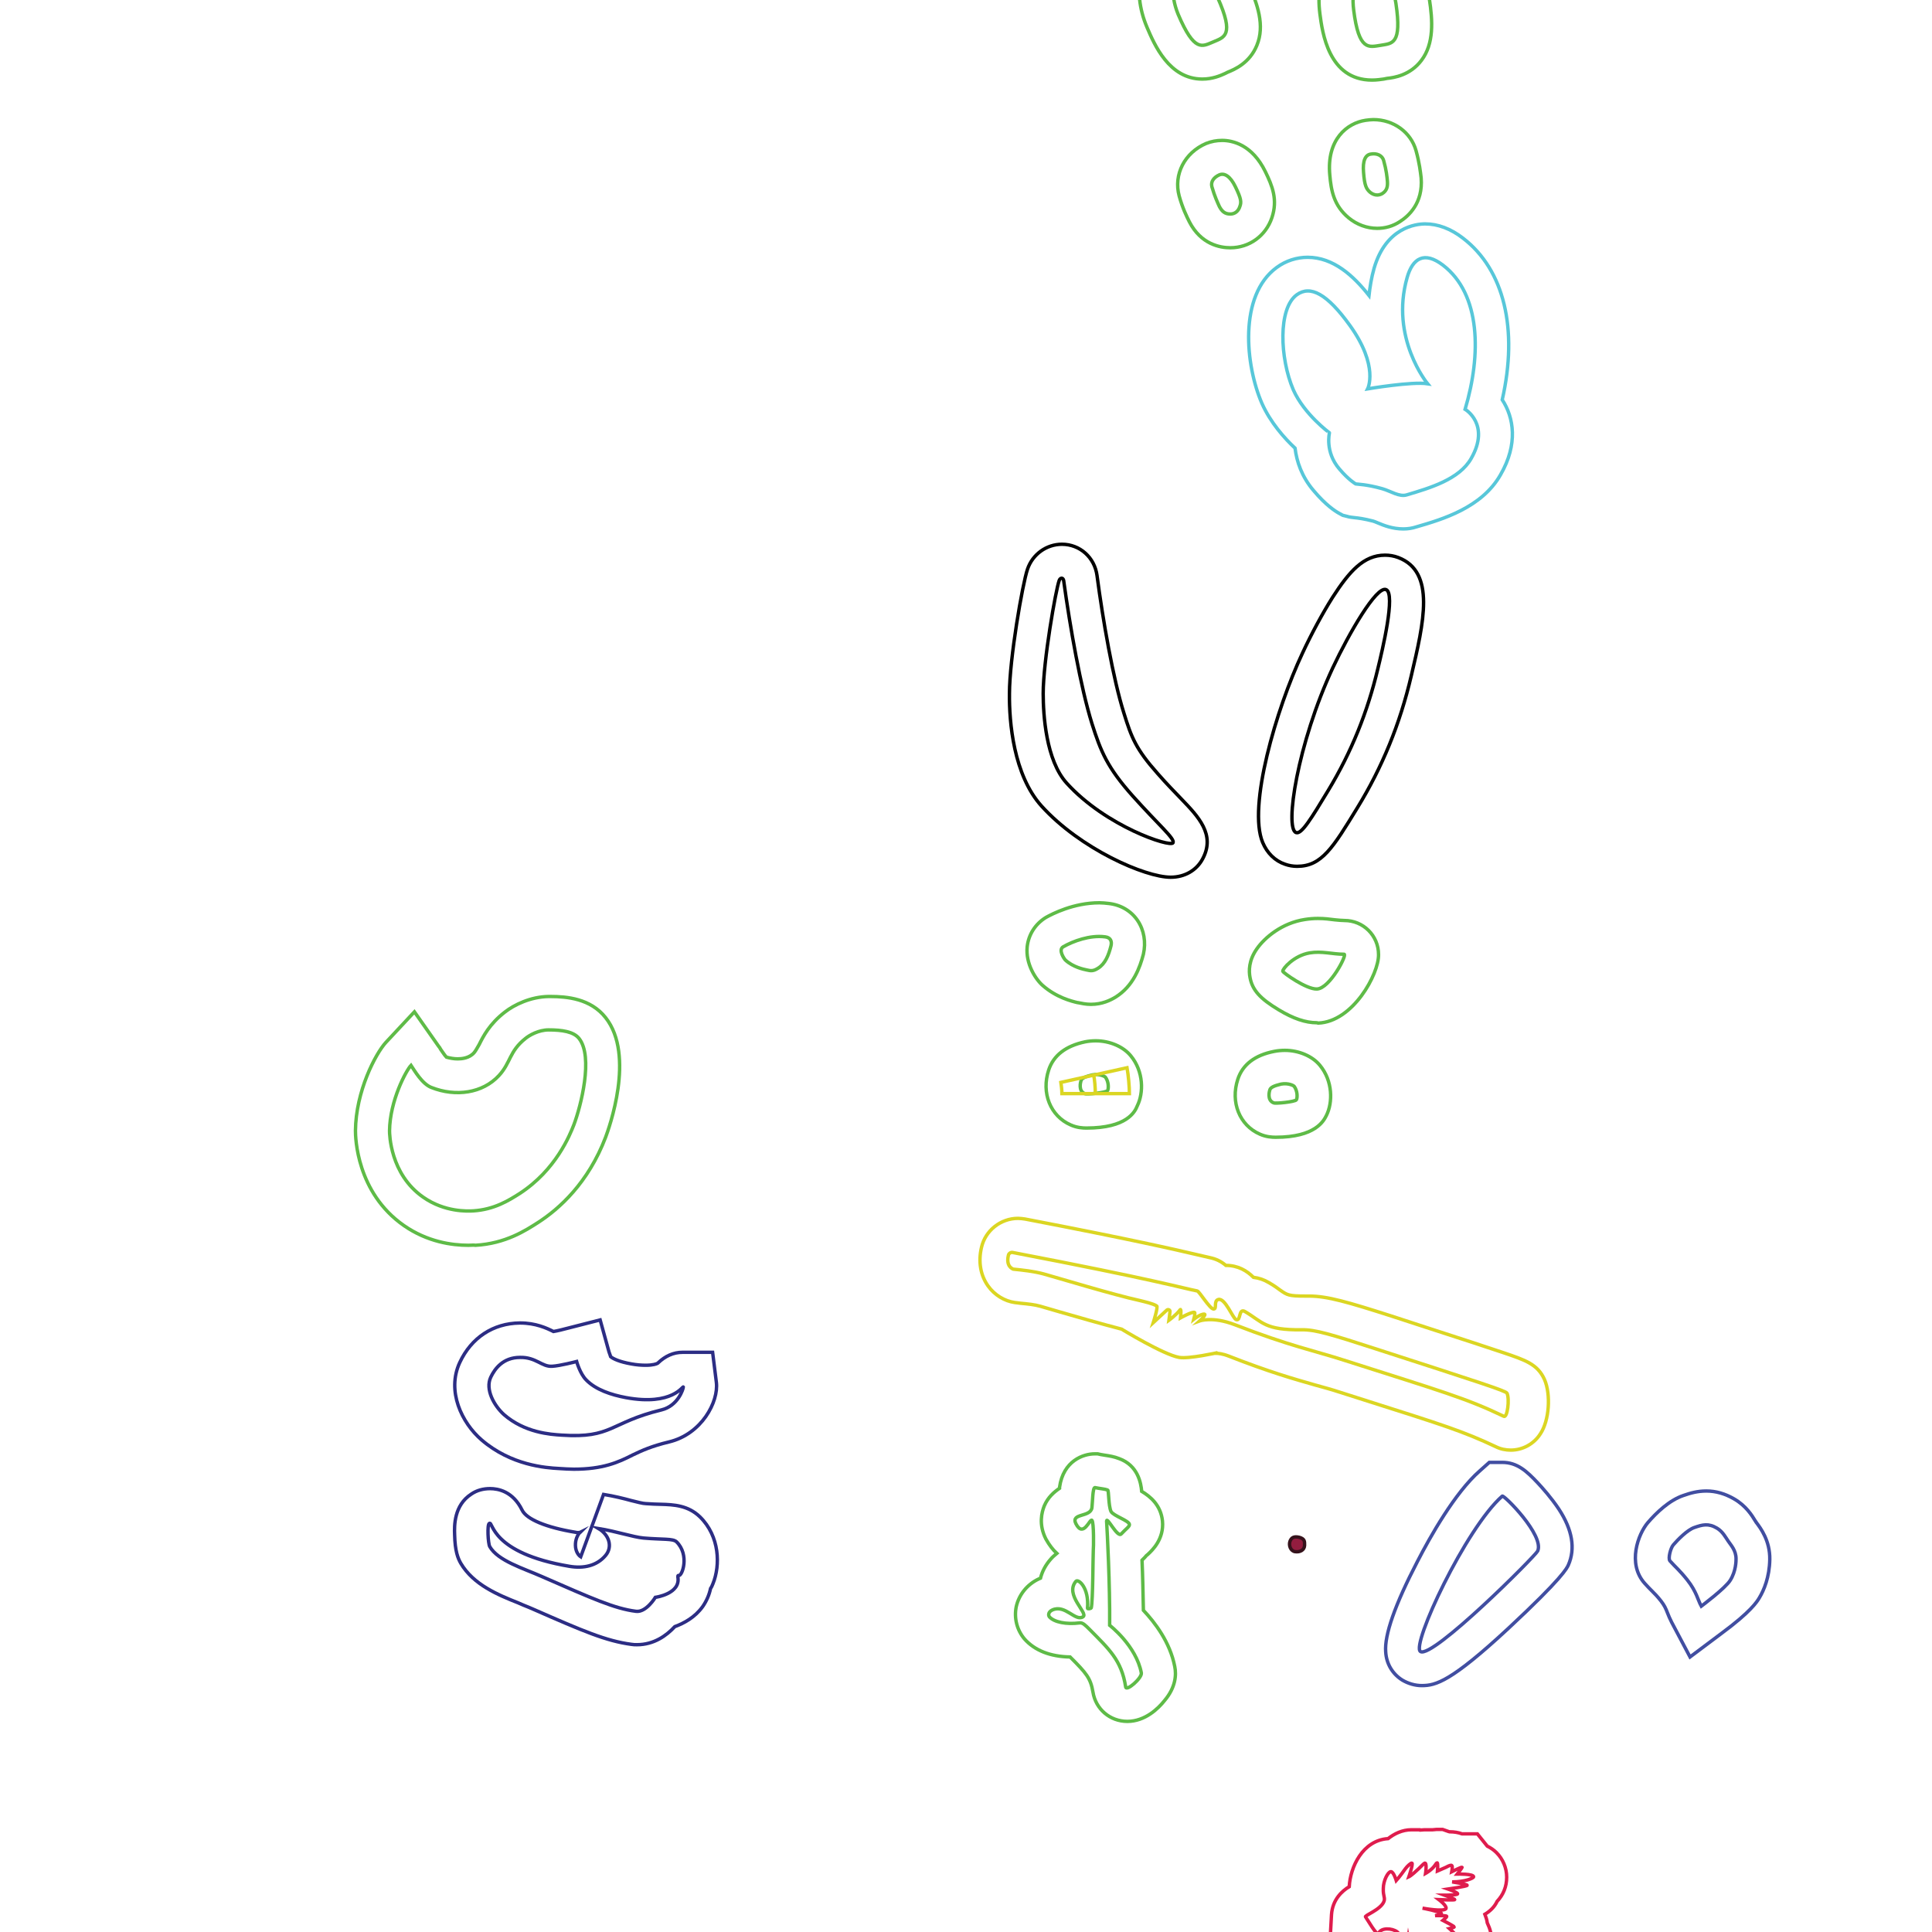 <?xml version="1.0" encoding="utf-8"?>
<!-- Generator: Adobe Illustrator 26.1.0, SVG Export Plug-In . SVG Version: 6.00 Build 0)  -->
<svg version="1.1" id="Layer_1" xmlns="http://www.w3.org/2000/svg" xmlns:xlink="http://www.w3.org/1999/xlink" x="0px" y="0px"
	 viewBox="0 0 566.9 566.9" style="enable-background:new 0 0 566.9 566.9;" xml:space="preserve">
<style type="text/css">
	.st0{fill:none;stroke:#000000;stroke-miterlimit:10;}
	.st1{fill:none;stroke:#2C2D84;stroke-miterlimit:10;}
	.st2{fill:none;stroke:#5EBB47;stroke-miterlimit:10;}
	.st3{fill:none;stroke:#414EA1;stroke-miterlimit:10;}
	.st4{fill:#931D3F;stroke:#35121B;stroke-miterlimit:10;}
	.st5{fill:none;stroke:#57C7D9;stroke-miterlimit:10;}
	.st6{fill:none;stroke:#DBD622;stroke-miterlimit:10;}
	.st7{fill:none;stroke:#DF1C4D;stroke-miterlimit:10;}
</style>
<path class="st0" d="M343.5,257.4c-7.5,0-26.5-8.3-37.9-20.9c-8.2-9.1-9.5-24.6-9.4-33c0-10,3.8-32.1,5.3-36.5
	c1.5-4.4,5.6-7.3,10.1-7.3c5.3,0,9.6,3.9,10.3,9.2c1.7,12.9,4.7,30.3,7.9,40.4c2.2,7.1,3.5,10.5,9.9,17.7c2.7,3.1,5.1,5.5,7,7.5
	c4.9,5.1,10,10.4,6.2,17.5C351.1,255.4,347.6,257.4,343.5,257.4C343.5,257.4,343.5,257.4,343.5,257.4z"/>
<path class="st0" d="M310.8,170.3c-1,2.7-4.7,23.7-4.7,33.2c0,6.2,0.8,19.6,6.9,26.3c11.5,12.7,30.4,18.9,31.2,17.5
	c0.6-1.2-4-5-11.8-13.7c-7.5-8.4-9.4-13.1-12-21.3c-3.3-10.6-6.4-28.2-8.3-42C311.9,169.4,311.1,169.5,310.8,170.3z"/>
<path class="st0" d="M380.6,254.2c-1.2,0-2.4-0.2-3.5-0.6c-3-1-5.3-3.3-6.6-6.4c-4.4-10.5,3.9-39,11.7-55.6
	c2.6-5.6,5.9-11.7,8.8-16.3c4.9-7.6,9.1-12.4,15.4-12.4c1.3,0,2.6,0.2,3.9,0.7c11,4.2,7.5,19,3.8,34.7c-3.3,14.1-8.5,26.8-15.8,38.7
	C391.1,248.8,387.8,254.2,380.6,254.2C380.6,254.2,380.6,254.2,380.6,254.2z"/>
<path class="st0" d="M406.7,173c-2.8-1.1-10.8,12.7-15.6,22.9c-10.4,22.3-14.2,47.2-10.8,48.4c1.6,0.6,4.5-4.2,9.4-12.3
	c6.9-11.4,11.6-23.2,14.6-35.8C405.6,190.9,409.6,174.1,406.7,173z"/>
<path class="st1" d="M168.4,431.1c-1.3,0-2.8-0.1-4.4-0.2c-3.8-0.2-14-0.9-22.7-8.4c-5.8-5-10.3-14.3-6.4-22.7
	c3.4-7.3,9.8-11.5,17.6-11.6l0.1,0c4.6,0,7.8,1.5,9.8,2.5c1.2-0.2,2.8-0.6,4.3-1l9.4-2.4l2.6,9.4c0.1,0.4,0.4,1,0.5,1.4
	c0.7,0.6,2.6,1.5,6,2.1c1.6,0.3,3,0.4,4.3,0.4c2.1,0,3.2-0.4,3.5-0.6l0.1-0.1c2.1-2,4.5-3.1,7.2-3.1h8.8l1.1,8.8
	c0.7,5.7-4.3,15.2-13.9,17.5c-5,1.2-7.9,2.5-10.6,3.8C181.4,429.1,176.9,431.1,168.4,431.1z"/>
<path class="st1" d="M169.2,399.5c0,0-5,1.3-7.2,1.4c-3,0.2-4.7-2.7-9.4-2.6c-5,0-7.4,3.3-8.6,5.8c-1.7,3.6,1,8.4,3.9,11
	c6.1,5.3,13.6,5.8,16.9,6c14.9,1,14.1-3.7,29.3-7.4c4.9-1.2,6.4-6.2,6.4-6.7c-0.1-0.5-3.1,5.6-16.8,3.1c-4.3-0.8-8.9-2.3-11.7-5.2
	C170.2,403.1,169.2,399.5,169.2,399.5z"/>
<path class="st1" d="M186.9,482.6c-0.5,0-1.1,0-1.6-0.1c-7.5-1-14.2-3.9-28.8-10.3l-1.4-0.6c-1-0.4-2-0.8-3.1-1.3
	c-5.8-2.3-13.1-5.3-16.8-11.6c-0.8-1.4-1.7-3.5-1.8-8.4c-0.1-2.6-0.2-8.6,4.9-11.9c1.6-1.1,3.5-1.6,5.5-1.6c2.4,0,6.7,0.8,9.4,6.3
	c1.3,2.7,7.1,5.1,15.6,6.5c0.3,0.1,0.6,0.1,0.9,0.1c0.4,0,0.6-0.1,0.6-0.1c0,0-0.1,0.1-0.2,0.1c-1,1.2-1.4,2.8-1.2,4.4
	c0.2,1.4,0.9,2.3,1.5,2.7l6.7-18.3c3.1,0.5,5.9,1.2,8.1,1.8c1.6,0.4,3.5,0.9,4.3,0.9c1.7,0.1,3.1,0.2,4.4,0.2
	c3.8,0.1,8,0.3,11.5,3.7c5.8,5.7,6,14.2,3.8,19.6c-0.2,0.5-0.4,1-0.7,1.4c-0.4,1.9-1.2,3.7-2.3,5.3c-2.3,3.2-5.5,4.9-8.2,5.9
	C195.6,479.9,191.9,482.6,186.9,482.6C186.9,482.6,186.9,482.6,186.9,482.6z"/>
<path class="st1" d="M143.7,453.8c2.4,4.2,9.9,6.4,15.3,8.8c14.9,6.5,21.3,9.4,27.6,10.2c3,0.4,5.7-4.1,5.7-4.1s7.5-1,6.6-6
	c0-0.2,0-0.5,0.2-0.4c1.1,0.3,3.3-6.1-0.6-9.9c-1.1-1-4-0.6-9.7-1.1c-3.1-0.3-7.7-1.9-13.2-2.8c3.2,1.9,4.2,5.4,2.1,7.9
	c-2.6,3.1-6.5,3.9-10.6,3.2c-23.2-3.9-22.4-13.3-23.5-12.6C142.9,447.2,143.2,452.9,143.7,453.8z"/>
<path class="st2" d="M137.4,365.4c-4.8,0-12-1-18.9-5.8c-13.9-9.7-14.2-25.9-14.2-27.8c0.1-11.6,5.9-22.6,8.9-25.9l8.4-9l7.1,10.1
	c0.2,0.2,0.4,0.5,0.6,0.9c0.4,0.5,1.1,1.7,1.7,2.3c1.1,0.3,2.2,0.5,3.3,0.5c1.2,0,3.4-0.2,4.8-1.8c0.5-0.6,0.8-1.2,1.5-2.4
	c1.2-2.4,3-6,7.5-9.5c2.8-2.2,7.6-4.5,12.8-4.6l0.6,0c4.8,0,11.8,0.6,16.2,6.2c8.8,11.1,0.9,32.7,0,35.1c-5.1,13.4-13.6,21-19.8,25
	c-3.6,2.3-9.5,6.2-18.4,6.7C139.1,365.3,138.3,365.4,137.4,365.4z"/>
<path class="st2" d="M120.6,312.6c-1.4,1.5-6.2,10.3-6.3,19.2c0,0.8,0.1,12.7,9.9,19.5c6.3,4.4,13,4.1,14.7,4
	c6.1-0.4,10.3-3,13.6-5.1c10.6-6.9,14.7-17.1,15.9-20.2c2-5.3,5.8-19.9,1.5-25.3c-1.6-2-5-2.5-8.9-2.5c-3,0-5.7,1.6-6.8,2.5
	c-4.8,3.8-4.3,7.1-7.8,10.9c-4.8,5.2-12.7,6.3-19.8,3.5C123.9,318.1,121.6,314.1,120.6,312.6z"/>
<path class="st2" d="M320.1,294.7c-1.5,0-2.8-0.3-3.8-0.5l-0.1,0c-1.7-0.4-6.2-1.5-10.2-5c-2.1-1.8-5.1-6.4-4.6-11.4
	c0.4-3.6,2.4-6.7,5.5-8.6c1.8-1,8.1-4.3,15.7-4.3c0.9,0,1.8,0.1,2.7,0.2c3.6,0.4,6.6,2.2,8.5,5c1.9,2.8,2.5,6.4,1.7,9.9
	c-1,3.8-2.9,9.3-8.2,12.6C325.8,293.5,323.4,294.7,320.1,294.7z"/>
<path class="st2" d="M312.6,281.7c-0.3-0.3-2.2-3-0.6-3.9c2.8-1.6,7.8-3.5,12.3-2.9c1.6,0.2,2,1.3,1.7,2.6c-0.7,2.8-1.7,5.3-3.8,6.6
	c-1.4,0.9-2.1,0.8-3.4,0.5C317.9,284.4,314.9,283.8,312.6,281.7z"/>
<path class="st2" d="M404.1,67c-3,0-6-1.1-8.4-3.1c-4.3-3.6-5.1-7.9-5.5-12.5c-1-10.5,5.1-15.3,10.5-16.1c0.8-0.1,1.5-0.2,2.3-0.2
	c5.9,0,11,3.7,12.5,9.1c1,3.6,1.3,6.3,1.5,8c0.6,7.4-3.7,11.2-6.2,12.8C408.7,66.4,406.4,67,404.1,67z"/>
<path class="st2" d="M400.1,50.6c-0.3-3.4,0.5-5.2,2.2-5.4c1.7-0.3,3.3,0.4,3.7,1.9c0.8,2.8,1,4.9,1.1,6.1c0.1,1.5-0.1,2.7-1.5,3.6
	c-1.2,0.7-2.5,0.5-3.6-0.4C400.9,55.4,400.4,54.5,400.1,50.6z"/>
<path class="st2" d="M374.3,333.7c-1.1,0-2.8-0.1-4.6-0.9c-6-2.6-8.7-9.4-6.5-16.1c1.4-4.3,5-7.1,10.7-8.2c1-0.2,2.1-0.3,3.1-0.3
	c4.1,0,8.1,1.7,10.3,4.4c3.8,4.6,3.8,10.9,1.9,14.7C388.4,328.9,386,333.7,374.3,333.7z"/>
<path class="st2" d="M372.6,319.8c0.2-0.7,1.2-1.2,3.3-1.7c2.2-0.4,3.7,0.5,3.8,0.6c1.1,1.4,1,3.5,0.7,4c-0.3,0.6-6.2,1.2-6.7,0.9
	C371.7,322.8,372.5,320.1,372.6,319.8z"/>
<path class="st2" d="M386.4,300.1c-3.3,0-6.9-1.2-11.2-3.8c-5.5-3.3-7.7-5.8-8.4-9.4c-0.4-2-0.4-5.1,2-8.5c2.3-3.3,7.4-7.6,14.1-8.6
	c1.3-0.2,2.5-0.3,3.8-0.3c1.9,0,3.5,0.2,5,0.4c1.1,0.1,2,0.2,2.8,0.2c5.5,0,10,4.4,10,10c0.1,5.7-7.5,19.7-17.7,20.1L386.4,300.1z"
	/>
<path class="st2" d="M376.4,285c-0.1-0.7,3.2-4.6,7.9-5.4c3.6-0.6,6.6,0.4,10.1,0.4c1,0-4.2,10.1-8,10.2
	C383.3,290.3,376.6,285.5,376.4,285z"/>
<path class="st3" d="M490.5,476c-0.5-1-0.9-1.9-1.2-2.7c-0.5-1.3-0.9-2.2-1.9-3.5c-1.1-1.4-1.8-2.1-2.7-3c-0.6-0.6-1.3-1.3-2.1-2.2
	c-5.2-5.8-1.9-14.5,0.9-17.8c2.5-2.9,6.3-6.6,10.5-8c2-0.7,4.1-1.3,6.7-1.3c2.8,0,5.5,0.8,8.1,2.3c3.5,2,5.3,4.9,6.2,6.4
	c0.1,0.1,0.1,0.2,0.2,0.3c0,0.1,0.1,0.2,0.2,0.3c1.2,1.6,4,5.3,3.9,10.8c-0.1,5.2-1.7,9-3.1,11.3c-0.6,1-2.4,4-11.1,10.4l-9.2,6.9
	L490.5,476z"/>
<path class="st3" d="M491,453.3c1.3-1.5,4.1-4.4,6.2-5.1c2.3-0.8,4.1-1.3,6.6,0.2c1.7,1,2.6,2.8,3.3,3.8c0.8,1.2,2.3,2.7,2.3,5.2
	c0,0.6,0,3.6-1.7,6.3c-1.4,2.3-8.5,7.6-8.5,7.6c-1-1.8-1.4-4.3-4.1-7.7c-2.3-2.9-3.5-3.8-5.1-5.6C489.4,457.3,490.2,454.2,491,453.3
	z"/>
<path class="st4" d="M381.3,451.1c-1.7-0.4-2.4,0.1-2.8,1.2c-0.4,1.2,0.2,2.8,1.5,3c1.4,0.2,2.7-0.4,2.8-1.8
	C382.8,452.3,382.9,451.6,381.3,451.1z"/>
<path class="st2" d="M402.6,23.5c-12.8,0-14.6-14.1-15.3-19.4c-1.6-12.2,3.9-22,12.9-23.3c0.7-0.1,1.3-0.1,2-0.1
	c8.5,0,15.5,7.8,17.2,18.9c1,6.5,1.4,13.2-2.3,18.1c-3.3,4.4-8.1,5.1-10.1,5.3l-0.5,0.1l-0.5,0.1C405.2,23.3,404,23.5,402.6,23.5z"
	/>
<path class="st2" d="M409.6,1c1.8,12.1-1.1,11.7-4.5,12.3c-3.4,0.5-6.4,1.8-7.9-10.4c-0.8-6.3,1.1-11.7,4.5-12.3
	C405.1-9.9,408.7-5.2,409.6,1z"/>
<path class="st2" d="M361,72.7c-3,0-8.6-1-12-7.6c-0.8-1.6-2-4-3-7.6c-1.7-6.3,1.6-12.7,7.9-15.4c1.5-0.6,3.1-0.9,4.7-0.9
	c3,0,8.8,1.2,12.7,9.2c2,4.1,3.7,8.2,1.9,13.5C371.4,69.2,366.6,72.7,361,72.7C361,72.7,361,72.7,361,72.7z"/>
<path class="st2" d="M362.5,54.8c-1.5-3.1-3.2-4.1-4.7-3.5c-1.6,0.7-2.6,2-2.2,3.5c0.8,2.8,1.7,4.7,2.2,5.8c0.7,1.3,1.5,2.2,3.2,2.2
	c1.4,0,2.4-0.9,2.8-2.2C364.3,59.3,364.2,58.3,362.5,54.8z"/>
<path class="st2" d="M352.8,23.2c-9.8,0-14.1-10.2-16.2-15.1c-4.8-11.2-2-22.4,6.5-26c1.7-0.7,3.5-1.1,5.3-1.1
	c7.1,0,14,5.4,17.9,14.2c2.7,6,4.9,12.3,2.5,18.1c-2.1,5.2-6.6,7.1-8.6,7.9l-0.4,0.2l-0.4,0.2C358.1,22.2,355.8,23.2,352.8,23.2
	C352.8,23.2,352.8,23.2,352.8,23.2z"/>
<path class="st2" d="M345.7,4.2c4.8,11.3,7.1,9.4,10.3,8.1c3.2-1.4,6.3-1.8,1.3-13c-2.6-5.8-7.1-9.4-10.3-8.1
	C343.8-7.5,343.3-1.6,345.7,4.2z"/>
<path class="st5" d="M411.8,155.2c-3.2,0-5.7-1-7.6-1.8c-0.4-0.2-1-0.4-1.3-0.5c-2.7-0.7-4.4-0.9-5.4-1c-0.6-0.1-1.4-0.1-2.3-0.4
	l-1.2-0.3l-1.1-0.6c-1.1-0.6-3.9-2.4-7.5-6.7c-3.4-4-4.9-8.4-5.4-12.4c-3.1-2.9-7.2-7.5-9.7-13.1c-4.9-11.2-6.9-31.7,4.3-39.9
	c2.7-2,5.9-3,9.1-3c7.6,0,13.5,5.5,18,11.2c0.3-2.6,0.7-5.2,1.5-8c3.5-12,12.3-13,15-13c3.7,0,7.5,1.4,11.1,4.2
	c12.1,9.3,16.2,26.7,11.5,47.4c3.4,5.2,4.7,13-0.5,22c-5.5,9.7-17.1,13.1-24.7,15.3C414.4,155,413.1,155.2,411.8,155.2z"/>
<path class="st5" d="M379.5,114.4c-4-9.3-4.5-23.9,1-27.9c4-2.9,8.9-0.3,15.6,9c8.6,12,5.2,18.6,5.2,18.6s13-2.2,17.6-1.5
	c0,0-11.1-13.4-6-31.2c1.6-5.6,5-7.8,10.5-3.6c11.1,8.5,11.3,26.2,6.5,42.3c0,0,7.5,4.4,1.8,14.4c-3.5,6.2-12.2,8.7-18.9,10.7
	c-2.2,0.7-4.7-1.1-7.2-1.8c-4.6-1.3-7.3-1.3-7.8-1.4c0,0-2-1.1-4.8-4.4c-4.3-5-2.9-10.6-2.9-10.6S382.7,121.6,379.5,114.4z"/>
<path class="st2" d="M318.8,331c-1.1,0-2.8-0.1-4.6-0.9c-6-2.6-8.7-9.4-6.5-16.1c1.4-4.3,5-7.1,10.7-8.3c1-0.2,2.1-0.3,3.1-0.3
	c4.1,0,8.1,1.7,10.3,4.4c3.8,4.6,3.8,10.9,1.9,14.7C333,326.3,330.6,331,318.8,331z"/>
<path class="st2" d="M317.2,317.1c0.2-0.7,1.2-1.2,3.3-1.7c2.2-0.4,3.7,0.5,3.8,0.6c1.1,1.4,1,3.5,0.7,4c-0.3,0.6-6.2,1.2-6.7,0.9
	C316.3,320.1,317.1,317.4,317.2,317.1z"/>
<path class="st6" d="M331.4,320.9h-19.8c0-0.9-0.2-2.7-0.3-3.3l19.4-4.3C331.1,315.5,331.4,318.9,331.4,320.9z"/>
<path class="st6" d="M320.9,315.4c0.3,1.3,0.5,3.9,0.5,5.4"/>
<path class="st6" d="M295.9,368.3c0.1-0.5,0.7-0.9,1.2-0.8c42.3,8.1,50,10.5,54.2,11.3c0.6,0.1,3.7,5.3,4.8,5.3
	c1.1,0-0.1-2.4,1.4-2.8c2-0.5,4.2,5.5,5.2,5.9c1.5,0.6,0.6-3.6,2.7-2.3c5.2,3.1,5.7,5.4,16.6,5.3c3.8-0.1,8.8,1.4,21.4,5.5
	c30.6,9.9,38.4,12.4,38.8,13.1c0.8,1.8,0.1,7.2-0.9,6.8c-11.3-5.4-18.2-7.3-47-16.5c-8.7-2.8-15.7-4.1-32-10.4
	c-6.5-2.5-10.3-1.1-10.3-1.1s2.1-1.9,1.4-2c-1.1-0.1-3.1,1.5-3.1,1.5s0.5-1.9,0.2-2c-0.7-0.3-4.1,1.6-4.1,1.6s0.3-2.9-0.1-2.4
	c-1.2,1.6-3.3,3.1-3.3,3.1s0.2-1.4,0.3-2.5c0.1-0.5-0.5-0.8-0.9-0.5l-4,3.7c0,0,1.5-4.7,1-4.9c-1.1-0.7-3.4-1.2-5-1.6
	c-7.8-1.7-24.2-6.7-28.2-7.8c-3-0.8-6-1.1-8.9-1.4C297.1,372.3,295.1,371.6,295.9,368.3z"/>
<path class="st2" d="M330.8,505.1c-5.1,0-9.3-3.6-10.1-8.6c-0.7-4.1-1.9-5.5-6.7-10.3c-5.8-0.1-10.4-1.9-13.4-5.3
	c-2.2-2.6-3.1-6.1-2.4-9.5c0.8-3.5,3.2-6.5,6.6-8.1c0.2-0.1,0.3-0.1,0.5-0.2c0.5-2,1.5-3.9,3-5.6c0.5-0.6,1.2-1.2,1.8-1.7
	c-1.1-1-2.2-2.4-3.2-4.2c-2.2-4.3-1.2-7.9-0.5-9.7c1.1-2.6,2.9-4.1,4.5-5.2c0-0.1,0-0.2,0-0.3c1.1-7.8,7-9.8,10.3-9.8h0.9l0.9,0.2
	c0.4,0.1,0.8,0.1,1.2,0.2c1.3,0.2,2.7,0.4,4.2,1c5.5,2,6.4,7.2,6.6,9.6c2.5,1.5,5.6,4,6.1,8.7c0.5,5.3-3,8.6-4.3,9.8
	c-0.3,0.2-0.6,0.5-0.9,0.9c-0.3,0.3-0.5,0.5-0.8,0.8c0.2,4.5,0.3,9.7,0.4,14.7c3.3,3.5,7.8,9.3,9.2,16.5c0.5,2.4,0.3,6.1-3,10
	C339.9,501.3,336,505.1,330.8,505.1C330.8,505.1,330.8,505.1,330.8,505.1z"/>
<path class="st2" d="M329,450.1c1.5-1.6,2.5-2.2,2.4-2.8c-0.1-1.1-4.7-2.5-5.4-3.8c-0.8-1.8-0.6-6.2-1-6.3c-0.8-0.3-2.3-0.4-3.7-0.7
	c-0.7-0.1-0.7,4.3-0.9,5.9c-0.4,2.9-6.3,1.5-4.7,4.7c2.2,4.3,4.1-1.6,4.7-1c0.6,0.6,0.5,8.2,0.4,8.8c-0.1,1.5-0.1,14.9-0.6,16.9
	c-0.1,0.2-1.1,0.4-1.1,0.1c0.5-6.1-2.7-8.7-3.4-7.9c-3.4,4,3.7,9.3,2.1,10.4c-2.3,1.5-5.2-3.7-9-2c-1.3,0.6-1.2,1.6-0.9,2
	c1.4,1.6,5,2.3,8.9,1.8c0.9-0.1,1.6,0.6,3,2c5.5,5.6,9.3,8.9,10.5,16.8c0.2,1.4,4.8-2.6,4.6-4.1c-1.5-8-9.3-14-9.3-14
	c0.1-12.1-0.7-27.3-0.9-30.6C324.8,444.9,327.9,451.3,329,450.1z"/>
<path class="st3" d="M417.2,494.6c-2,0-4-0.6-5.7-1.6c-2.9-1.8-4.7-4.8-4.9-8.3c-0.4-4.9,2.7-13.8,9.3-26.5
	c3.7-7.2,11-20.2,18.3-26.6l2.8-2.5l3.8,0c4.4,0,7.2,2.6,10.4,6c1.4,1.5,4,4.4,6.2,7.7c4,6.1,4.9,11.6,2.8,16.4
	c-0.4,0.9-1.7,3.8-17.6,18.6C425.8,493.4,421.3,494.6,417.2,494.6z"/>
<path class="st3" d="M416.8,484.6c-2.8-1.8,13.3-36.2,24-45.6c0.5-0.4,12.4,11.5,10.4,16.1C450.5,456.6,420.3,486.8,416.8,484.6z"/>
<path class="st7" d="M419.7,588.5c-1-0.1-5.2-0.7-7.7-4.8c-0.5-0.3-1-0.5-1.4-0.9c-2.1-0.3-5.6-1.3-7.7-5.4c-4.9-0.6-7.4-4.5-9.6-8
	l-2.9-2.2l0.3-5.4c0.3-4.5,3.2-7,5.2-8.2c0.3-5.7,3.9-13.6,11.4-14.1c1.8-1.4,4.1-2.6,6.9-2.6h2.4l0.1,0.1c0.4,0,0.8-0.1,1.3-0.1
	h2.4c0.4,0,0.8-0.1,1.1-0.1h1.8l1.7,0.6c0.1,0,0.2,0.1,0.3,0.1c0.1,0,0.1,0,0.2,0c1.2,0,2.4,0.2,3.5,0.6h4.5l2.9,3.6
	c1,0.5,1.9,1.1,2.7,1.9c1.9,1.9,3,4.5,3,7.2c0,2.8-1,5.2-2.8,7.1c-0.8,1.7-2.1,2.9-3.6,3.8c0.3,0.8,0.6,1.6,0.7,2.5
	c0.4,0.9,0.8,1.8,1,2.8c2.4,3.8,1.6,7.3,0.6,9.4c-0.4,0.9-0.9,1.7-1.5,2.3c-0.5,1.4-1.4,2.9-2.9,4.1c-0.7,0.6-1.6,1.1-2.4,1.5
	c-1.2,1.4-2.8,2.5-5.1,3.1l-1.2,0.3l-0.3,0c-1.1,0.5-2.5,0.8-4,0.8l-0.4,0L419.7,588.5z"/>
<path class="st7" d="M400.7,562.5c-0.6-0.4,4.5-2.1,5.4-4.6c0.4-1.1-0.3-1.5-0.2-3.8c0-2.3,1.4-4.9,2.2-4.9c0.8-0.1,1.6,2.6,1.6,2.6
	s1-1.1,2.7-3.5c0.5-0.7,1.7-1.8,1.9-1.6c0.4,0.2-0.9,4-0.9,4s0.7-0.3,2.8-2.3c1.4-1.4,1.8-1.8,2-1.7c0.5,0.3,0.1,3,0.1,3
	s1.8-1,2.7-2.3c0.3-0.4,0.5-0.8,0.7-0.8c0.3,0.1,0.1,2.4,0.1,2.4s2.3-1,2.5-1.1c0.9-0.5,1.5-0.7,1.7-0.5c0.3,0.2,0,1.8,0,1.8
	s2.8-1.4,3-1.3c0.1,0.1-1.4,2-1.4,2s4.8-0.1,4.8,0.8c0,0.4-2.5,1.5-6.3,1.5c0,0,4.5,0.7,4.4,1c0,0.3-5.6,1.1-5.6,1.1s2.9,1,2.8,1.4
	c-0.1,0.4-3.8,0.4-3.8,0.4s3,1.1,3,1.3c-0.1,0.2-4.7,0-4.7,0s2.4,1.8,2.1,2.6c-0.4,1.1-6.9-0.1-6.9-0.1s4.7,0.9,5.5,1.5
	c0.4,0.3-1.8,0.7-1.8,0.7s3.3-0.1,3.4,0.2c0.1,0.2-1.1,1.2-1.1,1.2s3.3,1.7,3.3,1.9c0,0.2-1.4,0.5-1.4,0.5s2.7,2.4,2.5,2.9
	c-0.1,0.4-2.1,0.6-2.1,0.6s3.6,2.4,3.4,2.7c-0.1,0.2-2.2,0.2-2.2,0.2s0.7,2.6,0.4,2.9c-0.3,0.2-2.7-0.6-2.7-0.6s-0.4,3-0.8,3.1
	c-0.5,0.1-2-2.2-2-2.2s-1.1,3-1.2,3c-0.1,0-0.8-3.6-0.8-3.6s-0.7,1.1-1.2,1c-0.6-0.1-0.8-2.9-0.8-2.9s-0.7,1.7-1.1,1.7
	c-0.6-0.1-1.3-3.2-1.3-3.2s-0.5,1.4-0.9,1.3c-0.6-0.1-1.3-4.1-1.3-4.1s-0.6,4.1-1.2,4.1c-0.6,0-0.3-4.7-2.1-6
	c-1.4-1-4.6-1.3-5.4,0.5C404.1,568.3,401,562.8,400.7,562.5z"/>
<path class="st6" d="M443.3,425.5c-1.5,0-3-0.3-4.4-1c-9.5-4.5-15.9-6.5-37-13.2l-8.8-2.8c-2.4-0.8-4.7-1.4-7.2-2.1
	c-6.3-1.8-13.4-3.8-25.4-8.5c-1.8-0.7-3.1-0.8-3.6-0.8c-0.3,0-0.4,0-0.4,0c0,0,0.3,0,0.8-0.2c0,0-8.5,1.9-11.3,1.4
	c-4.6-0.8-16.9-8.3-16.9-8.3c0,0,0,0,0,0c-5.8-1.5-13.1-3.6-18.3-5.1c-2.4-0.7-4.4-1.3-5.5-1.6c-1.7-0.5-3.8-0.7-5.9-0.9
	c-0.5-0.1-1-0.1-1.6-0.2c-3-0.4-6-2.2-7.9-4.9c-2.2-3.1-2.9-7.1-1.9-11.3c1.1-4.9,5.6-8.5,10.7-8.5c0.7,0,1.4,0.1,2.1,0.2
	c31.8,6.1,44.2,9,50.2,10.4c1.8,0.4,3.1,0.7,3.9,0.9c2,0.4,3.5,1.2,4.8,2.3c0,0,0,0,0,0c3.6,0,6.2,1.6,8.1,3.5c0,0,0,0,0,0
	c1.6,0.2,3.1,0.7,4.6,1.6c1.4,0.8,2.5,1.6,3.3,2.2c2,1.4,2.5,1.7,7.2,1.7c0.3,0,1.2,0,1.2,0c5.4,0,11.5,1.8,24.3,5.9l9.8,3.2
	c11.1,3.6,18.5,6,22.9,7.5c6.5,2.2,10.1,3.4,12.1,7.9c1.9,4.4,1.4,12-1.2,15.9C450.1,423.7,446.8,425.5,443.3,425.5L443.3,425.5z"/>
</svg>
